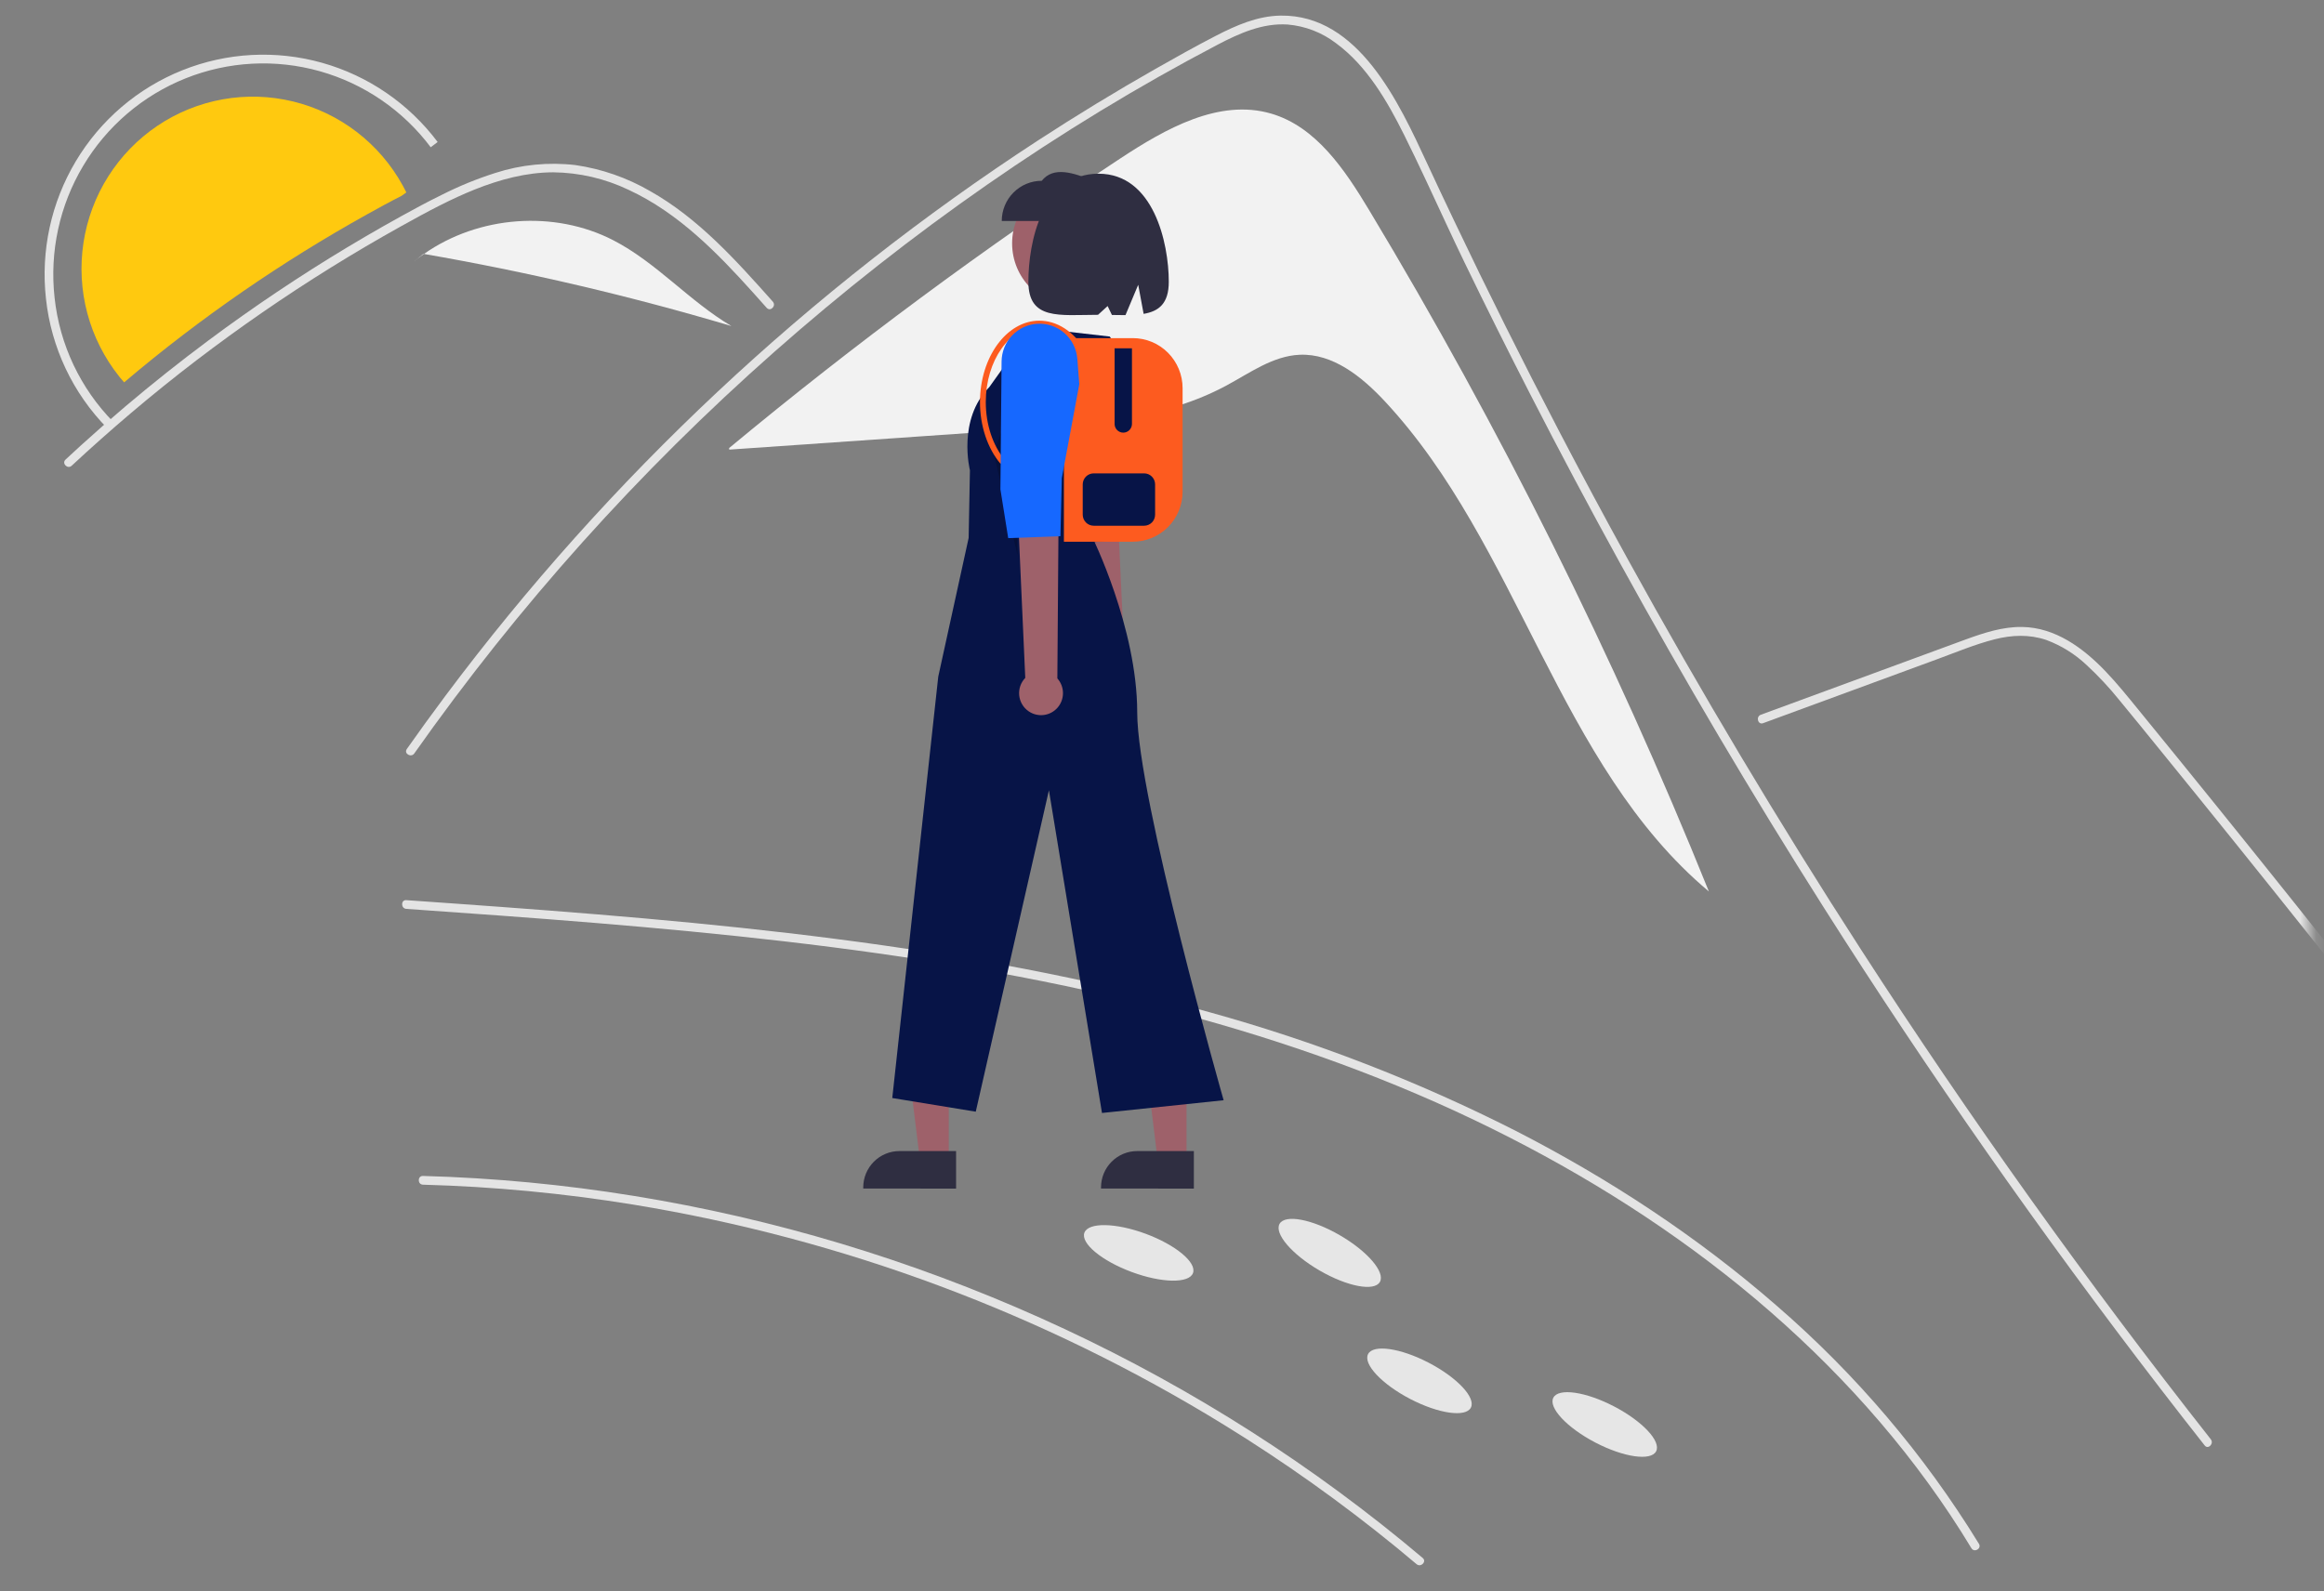 <svg width="146" height="100" viewBox="0 0 146 100" fill="none" xmlns="http://www.w3.org/2000/svg">
<rect x="0" y="0" width="146" height="100" fill="#808080" stroke="none"/>
<mask id="mask0_418_2151" style="mask-type:alpha" maskUnits="userSpaceOnUse" x="0" y="0" width="146" height="100">
<rect x="0.928" width="144.2" height="99.254" fill="#D9D9D9"/>
</mask>
<g mask="url(#mask0_418_2151)">
<path d="M86.006 13.194C84.485 10.665 82.682 7.965 79.859 7.139C76.589 6.183 73.23 8.082 70.382 9.957C61.862 15.564 53.657 21.64 45.805 28.157L45.813 28.255C51.926 27.831 58.04 27.408 64.153 26.984C68.57 26.678 73.138 26.329 77.041 24.23C78.523 23.433 79.966 22.368 81.645 22.294C83.73 22.202 85.548 23.666 86.977 25.195C95.429 34.241 97.875 48.074 107.357 56.022C101.378 41.201 94.239 26.88 86.006 13.194V13.194Z" fill="#F2F2F2"/>
<path d="M25.527 12.092C25.427 12.164 25.328 12.236 25.228 12.307C24.496 12.677 23.777 13.072 23.061 13.47C21.718 14.217 20.392 14.998 19.083 15.81C16.48 17.428 13.957 19.169 11.517 21.033C10.251 22 9.012 22.998 7.799 24.028C7.711 23.932 7.626 23.832 7.543 23.73C7.524 23.706 7.502 23.681 7.484 23.655C6.552 22.486 5.872 21.135 5.486 19.688C5.101 18.241 5.019 16.73 5.245 15.249C5.471 13.768 6 12.351 6.8 11.087C7.6 9.823 8.652 8.739 9.89 7.905C11.128 7.071 12.525 6.505 13.992 6.242C15.459 5.979 16.965 6.025 18.413 6.377C19.862 6.729 21.222 7.38 22.407 8.288C23.592 9.197 24.577 10.342 25.298 11.653C25.31 11.673 25.321 11.694 25.331 11.713C25.399 11.838 25.465 11.964 25.527 12.092Z" fill="#FFC90F"/>
<path d="M26.572 74.447C30.999 74.568 35.413 74.987 39.785 75.699C52.934 77.849 65.54 82.551 76.902 89.542C80.68 91.866 84.3 94.441 87.737 97.249C88.159 97.594 88.577 97.942 88.993 98.294C89.26 98.52 89.648 98.134 89.379 97.906C85.966 95.022 82.367 92.368 78.604 89.964C74.846 87.563 70.935 85.412 66.897 83.524C62.854 81.632 58.694 80.004 54.442 78.649C50.197 77.296 45.869 76.223 41.484 75.437C37.112 74.651 32.692 74.157 28.254 73.958C27.693 73.933 27.133 73.913 26.572 73.898C26.221 73.889 26.221 74.437 26.572 74.447V74.447Z" fill="#E4E4E4"/>
<path d="M25.525 57.115C33.45 57.672 41.378 58.239 49.271 59.155C57.173 60.072 65.047 61.345 72.761 63.313C79.581 65.053 86.262 67.344 92.621 70.385C98.566 73.228 104.237 76.695 109.357 80.863C114.405 84.974 118.918 89.772 122.529 95.209C122.984 95.894 123.424 96.588 123.85 97.292C124.033 97.593 124.505 97.317 124.322 97.015C120.878 91.403 116.594 86.358 111.621 82.058C106.635 77.71 101.067 74.058 95.19 71.047C89.042 67.933 82.602 65.439 75.963 63.604C68.284 61.444 60.419 60.025 52.515 59.004C44.541 57.973 36.522 57.349 28.505 56.777C27.511 56.706 26.518 56.636 25.525 56.567C25.174 56.542 25.176 57.09 25.525 57.115H25.525Z" fill="#E4E4E4"/>
<path d="M138.504 90.834C137.569 89.648 136.641 88.456 135.72 87.259C128.213 77.501 121.157 67.413 114.552 56.995C110.066 49.92 105.802 42.709 101.761 35.362C99.837 31.869 97.965 28.349 96.147 24.801C94.736 22.05 93.356 19.283 92.008 16.499C91.622 15.704 91.248 14.905 90.875 14.105C89.996 12.222 89.135 10.331 88.209 8.473C87.154 6.357 85.87 4.138 83.933 2.716C83.052 2.042 81.998 1.635 80.895 1.541C79.318 1.438 77.863 2.093 76.496 2.807C66.49 8.051 57.123 14.626 48.651 22.107C40.156 29.605 32.564 38.075 26.028 47.346C25.828 47.633 25.355 47.359 25.557 47.07C26.352 45.941 27.162 44.823 27.988 43.718C38.262 29.985 50.858 18.176 65.203 8.83C67.616 7.258 70.075 5.76 72.579 4.335C73.841 3.617 75.108 2.908 76.397 2.243C77.661 1.59 79.004 1.003 80.447 0.981C85.361 0.905 87.905 6.498 89.653 10.261C90.202 11.445 90.758 12.626 91.32 13.803C93.446 18.272 95.654 22.7 97.943 27.087C99.356 29.796 100.8 32.489 102.275 35.166C106.865 43.502 111.744 51.67 116.911 59.669C123.756 70.265 131.082 80.524 138.889 90.447C139.104 90.721 138.72 91.112 138.504 90.834Z" fill="#E4E4E4"/>
<path d="M48.165 19.345C47.88 19.025 47.596 18.706 47.309 18.386C45.043 15.867 42.611 13.378 39.5 11.934C38.016 11.223 36.397 10.846 34.754 10.828C33.055 10.833 31.395 11.281 29.825 11.908C29.083 12.206 28.358 12.544 27.643 12.904C26.827 13.317 26.025 13.758 25.226 14.202C23.728 15.035 22.249 15.905 20.789 16.812C17.885 18.616 15.072 20.558 12.349 22.637C10.938 23.715 9.556 24.829 8.203 25.978C6.945 27.046 5.712 28.142 4.504 29.266C4.246 29.506 3.86 29.118 4.119 28.879C4.437 28.581 4.759 28.285 5.081 27.992C5.99 27.166 6.914 26.356 7.852 25.561C9.563 24.11 11.319 22.715 13.118 21.376C15.917 19.292 18.812 17.35 21.804 15.549C23.299 14.65 24.814 13.788 26.35 12.964C26.814 12.716 27.283 12.473 27.758 12.242C28.835 11.697 29.954 11.239 31.104 10.873C32.733 10.344 34.457 10.174 36.157 10.375C37.8 10.615 39.382 11.165 40.82 11.996C43.875 13.712 46.245 16.366 48.551 18.956C48.784 19.219 48.4 19.608 48.165 19.345Z" fill="#E4E4E4"/>
<path d="M110.764 45.445L118.085 42.754L121.72 41.418C122.904 40.983 124.085 40.487 125.308 40.175C126.39 39.9 127.49 39.855 128.556 40.217C129.498 40.567 130.359 41.104 131.09 41.795C131.836 42.486 132.531 43.232 133.168 44.026C133.959 44.982 134.739 45.947 135.522 46.91C138.754 50.883 141.965 54.874 145.155 58.881C148.345 62.889 151.514 66.913 154.661 70.955C157.816 75.006 160.95 79.074 164.061 83.16C164.442 83.66 164.823 84.161 165.204 84.662C165.414 84.939 165.888 84.666 165.675 84.385C162.54 80.259 159.384 76.149 156.206 72.057C153.019 67.954 149.811 63.869 146.581 59.802C143.351 55.734 140.099 51.684 136.826 47.652C136.01 46.648 135.193 45.644 134.375 44.642C133.685 43.796 133.002 42.942 132.245 42.155C130.855 40.71 129.119 39.434 127.041 39.399C125.819 39.379 124.637 39.768 123.501 40.181C122.277 40.626 121.056 41.079 119.834 41.529L112.462 44.239L110.619 44.916C110.292 45.036 110.433 45.567 110.764 45.445V45.445Z" fill="#E4E4E4"/>
<path d="M27.494 8.923L27.059 9.254C25.319 6.936 22.869 5.257 20.087 4.475C17.304 3.692 14.343 3.85 11.659 4.924C8.974 5.998 6.715 7.928 5.228 10.418C3.741 12.908 3.109 15.819 3.429 18.706C3.746 21.656 5.049 24.412 7.126 26.522L6.737 26.906C4.574 24.709 3.217 21.839 2.887 18.766C2.554 15.761 3.212 12.729 4.76 10.136C6.308 7.543 8.661 5.533 11.457 4.415C14.252 3.296 17.336 3.132 20.233 3.946C23.131 4.761 25.682 6.51 27.494 8.923V8.923Z" fill="#E4E4E4"/>
<path d="M69.136 44.037C68.98 43.943 68.846 43.815 68.743 43.662C68.641 43.51 68.574 43.337 68.546 43.156C68.517 42.974 68.529 42.789 68.579 42.613C68.63 42.436 68.719 42.273 68.839 42.135L67.215 25.758L69.926 25.939L70.677 42.065C70.895 42.283 71.026 42.574 71.044 42.883C71.063 43.191 70.968 43.496 70.778 43.739C70.588 43.982 70.316 44.147 70.014 44.202C69.711 44.257 69.399 44.198 69.136 44.037V44.037Z" fill="#9E616A"/>
<path d="M71.022 25.151L70.311 30.581L70.41 33.909L67.428 34.184L66.831 31.416L66.501 24.088C66.476 23.535 66.661 22.994 67.018 22.572C67.374 22.151 67.877 21.881 68.424 21.817V21.817C68.991 21.751 69.561 21.911 70.012 22.264C70.462 22.617 70.757 23.134 70.832 23.703L71.022 25.151Z" fill="#2F2E41"/>
<path d="M59.604 72.929H57.795L56.935 65.916L59.604 65.916L59.604 72.929Z" fill="#9E616A"/>
<path d="M60.064 74.692L54.231 74.691V74.617C54.231 74.012 54.471 73.432 54.896 73.004C55.322 72.576 55.9 72.335 56.502 72.335H56.502L60.064 72.336L60.064 74.692Z" fill="#2F2E41"/>
<path d="M74.54 72.929H72.731L71.87 65.916L74.54 65.916L74.54 72.929Z" fill="#9E616A"/>
<path d="M75.002 74.692L69.169 74.691V74.617C69.169 74.012 69.408 73.432 69.834 73.004C70.26 72.576 70.837 72.335 71.439 72.335H71.439L75.002 72.336L75.002 74.692Z" fill="#2F2E41"/>
<path d="M67.506 19.236C69.672 19.236 71.428 17.471 71.428 15.294C71.428 13.117 69.672 11.352 67.506 11.352C65.34 11.352 63.584 13.117 63.584 15.294C63.584 17.471 65.34 19.236 67.506 19.236Z" fill="#9E616A"/>
<path d="M66.998 20.836L69.72 21.149C70.382 22.092 70.811 23.18 70.972 24.323C71.133 25.466 71.021 26.631 70.646 27.722L68.592 33.693C68.592 33.693 71.443 39.437 71.443 44.77C71.443 50.103 76.872 69.14 76.872 69.14L69.23 69.941L65.896 49.662L61.3 69.86L56.055 69.001L58.944 42.52L60.853 33.804L60.934 29.553C60.934 29.553 60.123 26.363 62.154 24.321L64.635 20.847L66.998 20.836Z" fill="#071447"/>
<path d="M62.933 13.886H68.696V11.361C67.431 10.856 66.193 10.427 65.445 11.361C64.778 11.361 64.139 11.627 63.668 12.101C63.197 12.574 62.933 13.216 62.933 13.886V13.886Z" fill="#2F2E41"/>
<path d="M69.016 10.916C72.461 10.916 73.426 15.256 73.426 17.705C73.426 19.07 72.811 19.559 71.846 19.724L71.505 17.896L70.706 19.803C70.435 19.804 70.15 19.799 69.854 19.793L69.584 19.233L68.98 19.783C66.561 19.787 64.606 20.141 64.606 17.705C64.606 15.256 65.452 10.916 69.016 10.916Z" fill="#2F2E41"/>
<path opacity="0.2" d="M63.921 34.89L63.775 28.532L63.389 25.709L62.434 28.505L63.921 34.89Z" fill="black"/>
<path d="M71.169 34.042H66.838V21.248H71.169C71.997 21.249 72.792 21.58 73.377 22.169C73.963 22.758 74.293 23.556 74.294 24.389V30.901C74.293 31.734 73.963 32.532 73.377 33.121C72.792 33.71 71.997 34.041 71.169 34.042V34.042Z" fill="#FD5B1F"/>
<path d="M70.567 27.188C70.422 27.188 70.284 27.13 70.181 27.027C70.079 26.924 70.022 26.785 70.022 26.64V21.887H71.113V26.64C71.112 26.785 71.055 26.924 70.953 27.027C70.85 27.13 70.712 27.188 70.567 27.188Z" fill="#071447"/>
<path d="M71.878 33.037H68.709C68.527 33.037 68.352 32.964 68.222 32.834C68.093 32.704 68.021 32.528 68.02 32.344V30.439C68.021 30.256 68.093 30.08 68.222 29.95C68.352 29.82 68.527 29.747 68.709 29.747H71.878C72.061 29.747 72.236 29.82 72.365 29.95C72.494 30.08 72.567 30.256 72.567 30.439V32.344C72.567 32.528 72.494 32.704 72.365 32.834C72.236 32.964 72.061 33.037 71.878 33.037V33.037Z" fill="#071447"/>
<path d="M62.856 29.145C62.036 28.172 61.565 26.759 61.565 25.269C61.565 22.447 63.238 20.151 65.293 20.151C66.397 20.151 67.437 20.814 68.146 21.97L67.836 22.162C67.195 21.116 66.268 20.517 65.293 20.517C63.438 20.517 61.929 22.648 61.929 25.269C61.929 26.674 62.368 28.001 63.133 28.909L62.856 29.145Z" fill="#FD5B1F"/>
<path d="M64.623 44.699C64.458 44.586 64.319 44.438 64.216 44.265C64.113 44.093 64.05 43.899 64.029 43.699C64.009 43.499 64.033 43.297 64.098 43.107C64.164 42.917 64.271 42.744 64.41 42.6L63.602 24.585L66.558 24.945L66.426 42.633C66.651 42.885 66.777 43.211 66.779 43.55C66.781 43.889 66.66 44.216 66.438 44.471C66.215 44.725 65.908 44.889 65.574 44.931C65.239 44.973 64.901 44.891 64.623 44.699V44.699Z" fill="#9E616A"/>
<path d="M67.805 24.149L66.706 30.048L66.618 33.695L63.339 33.817L62.849 30.753L62.922 22.716C62.927 22.11 63.161 21.528 63.576 21.088C63.992 20.649 64.557 20.384 65.159 20.346C65.784 20.308 66.398 20.517 66.87 20.93C67.343 21.343 67.634 21.926 67.682 22.553L67.805 24.149Z" fill="#1668FF"/>
<path d="M74.947 80C75.191 79.337 73.861 78.233 71.977 77.533C70.092 76.834 68.367 76.804 68.124 77.467C67.88 78.13 69.21 79.234 71.094 79.933C72.979 80.633 74.704 80.663 74.947 80Z" fill="#E6E6E6"/>
<path d="M86.687 80.561C87.039 79.949 85.913 78.634 84.174 77.625C82.434 76.615 80.739 76.293 80.388 76.905C80.036 77.517 81.161 78.832 82.901 79.841C84.64 80.85 86.335 81.173 86.687 80.561Z" fill="#E6E6E6"/>
<path d="M92.404 88.458C92.728 87.831 91.544 86.569 89.761 85.639C87.978 84.71 86.27 84.465 85.946 85.092C85.623 85.72 86.806 86.982 88.589 87.911C90.372 88.84 92.08 89.085 92.404 88.458Z" fill="#E6E6E6"/>
<path d="M104.043 91.2C104.366 90.572 103.183 89.311 101.4 88.381C99.617 87.452 97.909 87.207 97.585 87.834C97.261 88.462 98.445 89.724 100.228 90.653C102.011 91.582 103.719 91.827 104.043 91.2Z" fill="#E6E6E6"/>
<path d="M38.538 15.103C34.818 13.181 30.053 13.557 26.635 15.958C33.156 17.089 39.605 18.602 45.95 20.489C43.315 18.937 41.254 16.506 38.538 15.103Z" fill="#F2F2F2"/>
<path d="M26.597 15.952L25.881 16.537C26.123 16.332 26.375 16.14 26.634 15.958C26.622 15.956 26.609 15.954 26.597 15.952Z" fill="#F2F2F2"/>
</g>
</svg>
